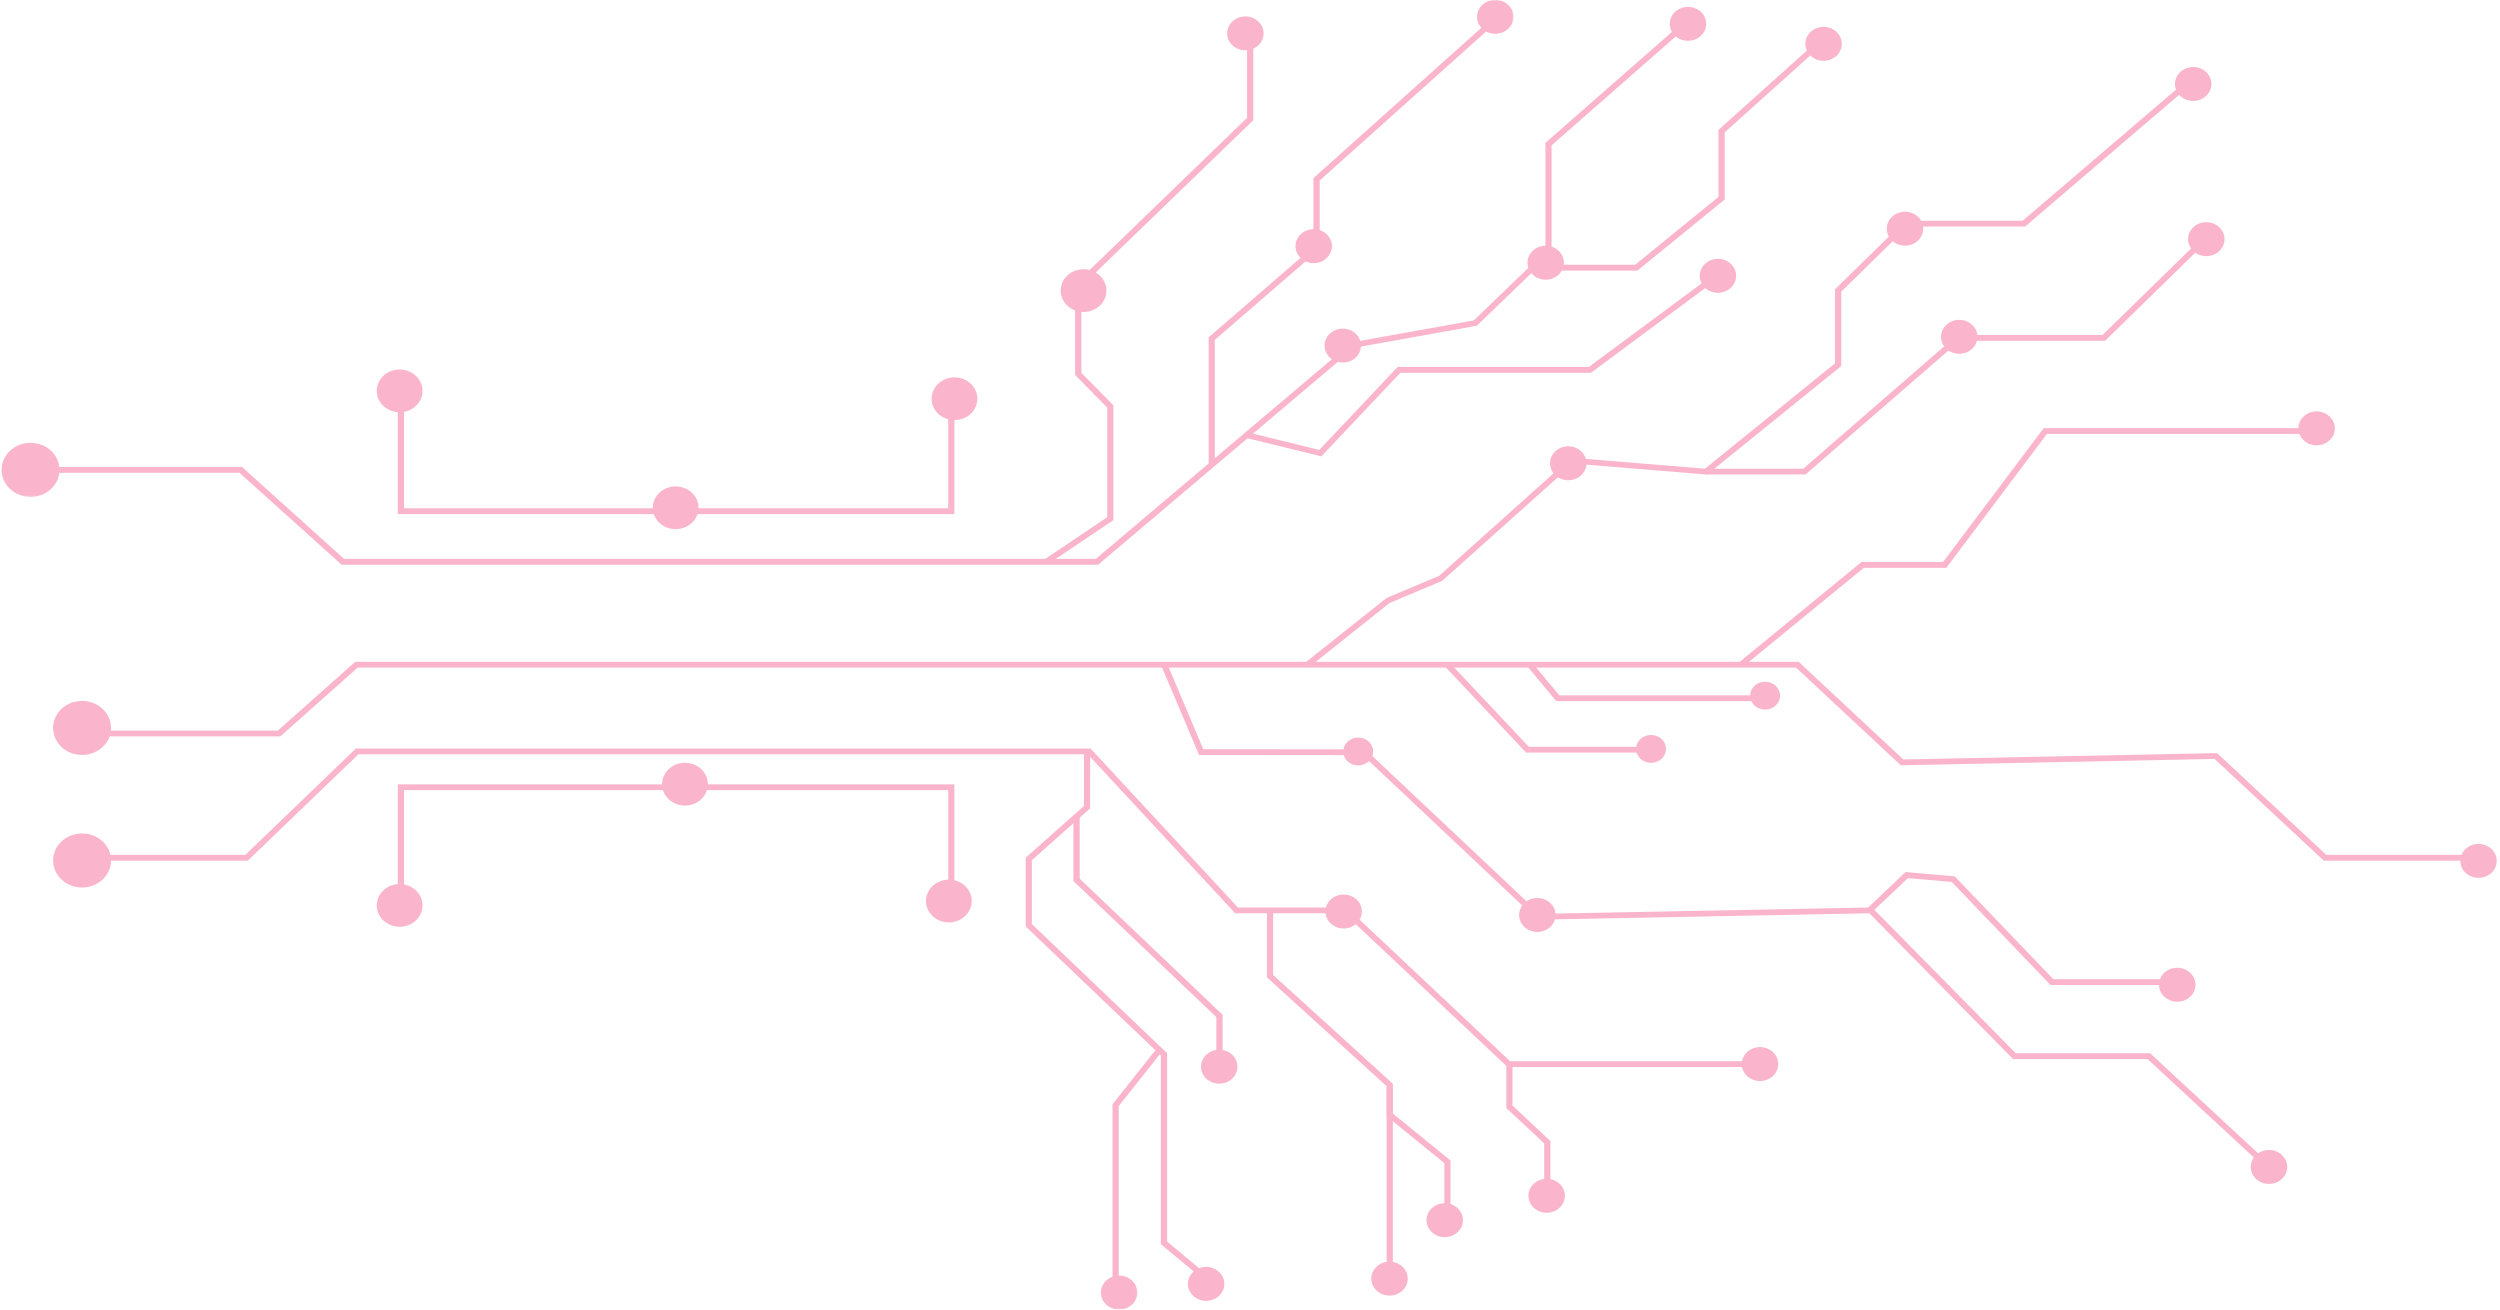<svg width="1008" height="528" viewBox="0 0 1008 528" fill="none" xmlns="http://www.w3.org/2000/svg">
<g opacity="0.3">
<path d="M29.463 296.909V294.591H112L143.237 266.831H725.215L767.426 306.208L893.944 303.652L937.964 344.694H1001.4V347.012H936.933L892.914 306.002L766.396 308.558L724.151 269.181H144.233L113.03 296.909H29.463Z" fill="#EF0753"/>
<path d="M29.463 347.012V344.694H98.902L143.451 301.815H439.728L499.154 365.917H542.999L608.885 427.906H713.147V430.224H607.82L541.968 368.23H498.022L438.595 304.128H144.515L99.932 347.012H29.463Z" fill="#EF0753"/>
<path d="M12.457 190.637V188.286H97.584L138.731 225.346H441.822L545.02 138.048L594.226 129.193L623.12 101.362V57.597L681.02 6.813L682.721 8.515L625.604 58.585V102.285L595.465 131.338L546.158 140.193L442.785 227.696H137.735L96.559 190.637H12.457Z" fill="#EF0753"/>
<path d="M413.565 373.546V345.818L437.069 324.94V302.971H439.553V325.961L416.054 346.807V372.59L470.581 424.637V500.594L489.147 516.057L487.475 517.792L468.058 501.647V425.589L413.565 373.546Z" fill="#EF0753"/>
<path d="M448.569 521.131V445.245L465.823 423.476L467.811 424.875L451.052 445.991V521.131H448.569Z" fill="#EF0753"/>
<path d="M510.833 394.083V367.311H513.322V393.095L561.599 436.967V515.614H559.081V437.956L510.833 394.083Z" fill="#EF0753"/>
<path d="M432.807 355.257V328.825H435.33V354.301L492.943 409.137V430.327H490.426V410.093L432.807 355.257Z" fill="#EF0753"/>
<path d="M559.081 450.048V438.637H561.599V448.989L584.85 467.927V491.84H582.367V468.985L559.081 450.048Z" fill="#EF0753"/>
<path d="M607.358 446.742V429.063H609.842V445.753L625.108 460.06V484.552H622.624V461.011L607.358 446.742Z" fill="#EF0753"/>
<path d="M468.272 268.537L470.614 267.684L485.171 302.085L550.488 302.155L620.884 368.468L754.823 365.88L755.212 366.29L812.758 424.67H866.93L916.699 470.79L914.925 472.422L865.9 427.02H811.659L811.304 426.647L753.72 368.23L619.854 370.818L549.457 304.468L483.465 304.403L468.272 268.537Z" fill="#EF0753"/>
<path d="M582.649 268.775L584.535 267.241L616.414 301.097H667.636V303.447H615.31L582.649 268.775Z" fill="#EF0753"/>
<path d="M615.878 268.705L617.832 267.311L628.729 280.354H715.134V282.704H627.484L615.878 268.705Z" fill="#EF0753"/>
<path d="M752.763 366.36L768.311 351.61L788.155 353.349L827.878 394.801H877.934V397.147H826.746L786.95 355.597L769.273 354.063L754.537 367.992L752.763 366.36Z" fill="#EF0753"/>
<path d="M526.031 267.344L559.081 241.084L580.272 232.159L633.414 184.542L687.445 188.967L739.878 146.494V116.658L768.102 88.999H815.528L883.577 30.825L885.283 32.527L816.52 91.35H769.2L742.396 117.576V147.585L688.296 191.355L634.337 186.925L581.477 234.201L560.286 243.127L527.659 269.116L526.031 267.344Z" fill="#EF0753"/>
<path d="M701.079 267.138L750.527 226.605H783.436L824.009 172.618H937.54V174.968H825.326L784.748 228.955H751.484L702.712 268.878L701.079 267.138Z" fill="#EF0753"/>
<path d="M687.869 191.317V189.004H727.028L789.152 135.082H847.723L889.9 93.873L891.708 95.472L848.792 137.4H790.143L727.985 191.317H687.869Z" fill="#EF0753"/>
<path d="M502.245 176.535L502.882 174.287L531.922 181.408L563.518 147.958H640.588L694.367 108.142L695.893 109.947L641.472 150.308H564.651L532.772 183.996L502.245 176.535Z" fill="#EF0753"/>
<path d="M618.221 109.098V106.748H659.295L692.875 79.393V52.383L735.509 14.102L737.249 15.771L695.397 53.372V80.452L660.218 109.098H618.221Z" fill="#EF0753"/>
<path d="M421.094 225.584L446.44 208.52V164.345L433.482 151.194V114.513L502.814 47.515V8.478H505.332V48.466L436.005 115.464V150.308L448.923 163.421V209.714L422.547 227.458L421.094 225.584Z" fill="#EF0753"/>
<path d="M487.334 186.892V136.006L529.58 99.455V71.801L604.234 4.971L605.974 6.641L532.097 72.785V100.481L489.818 137.027V186.892H487.334Z" fill="#EF0753"/>
<path d="M160.384 366.02V316.253H384.812V366.02H382.328V318.57H162.906V366.02H160.384Z" fill="#EF0753"/>
<path d="M160.384 207.294V157.532H162.906V204.944H382.328V157.532H384.812V207.294H160.384Z" fill="#EF0753"/>
<path d="M44.763 346.942C44.763 347.66 44.69 348.369 44.539 349.068C44.389 349.772 44.17 350.453 43.873 351.115C43.582 351.778 43.222 352.403 42.794 352.999C42.367 353.592 41.886 354.147 41.341 354.65C40.802 355.159 40.209 355.606 39.572 356.007C38.935 356.404 38.26 356.739 37.555 357.015C36.846 357.285 36.116 357.495 35.363 357.635C34.61 357.775 33.852 357.845 33.084 357.845C32.316 357.845 31.558 357.775 30.804 357.635C30.056 357.495 29.322 357.285 28.617 357.015C27.907 356.739 27.232 356.404 26.595 356.007C25.959 355.606 25.366 355.159 24.826 354.65C24.282 354.147 23.8 353.592 23.373 352.999C22.945 352.403 22.585 351.778 22.294 351.115C22.002 350.453 21.779 349.772 21.628 349.068C21.477 348.369 21.404 347.66 21.404 346.942C21.404 346.228 21.477 345.519 21.628 344.815C21.779 344.116 22.002 343.435 22.294 342.773C22.585 342.111 22.945 341.481 23.373 340.889C23.8 340.292 24.282 339.742 24.826 339.238C25.366 338.73 25.959 338.277 26.595 337.881C27.232 337.485 27.907 337.149 28.617 336.874C29.322 336.599 30.056 336.393 30.804 336.253C31.558 336.114 32.316 336.044 33.084 336.044C33.852 336.044 34.61 336.114 35.363 336.253C36.116 336.393 36.846 336.599 37.555 336.874C38.26 337.149 38.935 337.485 39.572 337.881C40.209 338.277 40.802 338.73 41.341 339.238C41.886 339.742 42.367 340.292 42.794 340.889C43.222 341.481 43.582 342.111 43.873 342.773C44.17 343.435 44.389 344.116 44.539 344.815C44.69 345.519 44.763 346.228 44.763 346.942Z" fill="#EF0753"/>
<path d="M170.362 365.063C170.362 365.628 170.304 366.192 170.182 366.747C170.066 367.302 169.891 367.838 169.658 368.36C169.424 368.883 169.142 369.382 168.807 369.853C168.467 370.324 168.088 370.757 167.655 371.158C167.227 371.56 166.761 371.914 166.26 372.231C165.755 372.543 165.225 372.809 164.661 373.024C164.102 373.243 163.524 373.406 162.931 373.513C162.338 373.625 161.735 373.681 161.133 373.681C160.525 373.681 159.922 373.625 159.329 373.513C158.736 373.406 158.158 373.243 157.599 373.024C157.04 372.809 156.506 372.543 156.005 372.231C155.5 371.914 155.033 371.56 154.605 371.158C154.178 370.757 153.794 370.324 153.458 369.853C153.118 369.382 152.836 368.883 152.603 368.36C152.37 367.838 152.195 367.302 152.078 366.747C151.961 366.192 151.903 365.628 151.903 365.063C151.903 364.499 151.961 363.94 152.078 363.385C152.195 362.83 152.37 362.289 152.603 361.767C152.836 361.244 153.118 360.745 153.458 360.274C153.794 359.808 154.178 359.37 154.605 358.969C155.033 358.572 155.5 358.213 156.005 357.901C156.506 357.584 157.04 357.318 157.599 357.103C158.158 356.884 158.736 356.721 159.329 356.614C159.922 356.502 160.525 356.446 161.133 356.446C161.735 356.446 162.338 356.502 162.931 356.614C163.524 356.721 164.102 356.884 164.661 357.103C165.225 357.318 165.755 357.584 166.26 357.901C166.761 358.213 167.227 358.572 167.655 358.969C168.088 359.37 168.467 359.808 168.807 360.274C169.142 360.745 169.424 361.244 169.658 361.767C169.891 362.289 170.066 362.83 170.182 363.385C170.304 363.94 170.362 364.499 170.362 365.063Z" fill="#EF0753"/>
<path d="M391.806 363.291C391.806 363.86 391.747 364.42 391.631 364.975C391.509 365.53 391.334 366.066 391.106 366.588C390.872 367.115 390.586 367.61 390.25 368.081C389.915 368.552 389.531 368.985 389.103 369.386C388.676 369.787 388.209 370.142 387.704 370.459C387.198 370.771 386.668 371.037 386.109 371.256C385.55 371.471 384.972 371.634 384.379 371.746C383.781 371.853 383.183 371.909 382.576 371.909C381.968 371.909 381.371 371.853 380.778 371.746C380.18 371.634 379.601 371.471 379.043 371.256C378.484 371.037 377.954 370.771 377.448 370.459C376.943 370.142 376.476 369.787 376.049 369.386C375.621 368.985 375.237 368.552 374.902 368.081C374.566 367.61 374.279 367.115 374.051 366.588C373.818 366.066 373.643 365.53 373.521 364.975C373.405 364.42 373.346 363.86 373.346 363.291C373.346 362.727 373.405 362.168 373.521 361.613C373.643 361.058 373.818 360.517 374.051 359.994C374.279 359.472 374.566 358.978 374.902 358.507C375.237 358.036 375.621 357.597 376.049 357.201C376.476 356.8 376.943 356.441 377.448 356.129C377.954 355.811 378.484 355.546 379.043 355.331C379.601 355.117 380.18 354.953 380.778 354.841C381.371 354.73 381.968 354.674 382.576 354.674C383.183 354.674 383.781 354.73 384.379 354.841C384.972 354.953 385.55 355.117 386.109 355.331C386.668 355.546 387.198 355.811 387.704 356.129C388.209 356.441 388.676 356.8 389.103 357.201C389.531 357.597 389.915 358.036 390.25 358.507C390.586 358.978 390.872 359.472 391.106 359.994C391.334 360.517 391.509 361.058 391.631 361.613C391.747 362.168 391.806 362.727 391.806 363.291Z" fill="#EF0753"/>
<path d="M285.414 316.187C285.414 316.751 285.355 317.311 285.234 317.866C285.117 318.421 284.942 318.962 284.709 319.484C284.481 320.006 284.194 320.505 283.858 320.972C283.523 321.443 283.139 321.881 282.711 322.282C282.284 322.678 281.817 323.038 281.312 323.35C280.806 323.667 280.276 323.933 279.718 324.147C279.154 324.367 278.58 324.53 277.982 324.637C277.389 324.749 276.792 324.805 276.184 324.805C275.577 324.805 274.979 324.749 274.381 324.637C273.788 324.53 273.21 324.367 272.651 324.147C272.092 323.933 271.562 323.667 271.057 323.35C270.551 323.038 270.084 322.678 269.657 322.282C269.229 321.881 268.845 321.443 268.51 320.972C268.174 320.505 267.888 320.006 267.654 319.484C267.426 318.962 267.251 318.421 267.129 317.866C267.013 317.311 266.954 316.751 266.954 316.187C266.954 315.623 267.013 315.059 267.129 314.504C267.251 313.949 267.426 313.412 267.654 312.89C267.888 312.368 268.174 311.869 268.51 311.398C268.845 310.927 269.229 310.493 269.657 310.092C270.084 309.691 270.551 309.337 271.057 309.02C271.562 308.707 272.092 308.441 272.651 308.227C273.21 308.008 273.788 307.844 274.381 307.733C274.979 307.625 275.577 307.569 276.184 307.569C276.792 307.569 277.389 307.625 277.982 307.733C278.58 307.844 279.154 308.008 279.718 308.227C280.276 308.441 280.806 308.707 281.312 309.02C281.817 309.337 282.284 309.691 282.711 310.092C283.139 310.493 283.523 310.927 283.858 311.398C284.194 311.869 284.481 312.368 284.709 312.89C284.942 313.412 285.117 313.949 285.234 314.504C285.355 315.059 285.414 315.623 285.414 316.187Z" fill="#EF0753"/>
<path d="M281.652 204.738C281.652 205.303 281.594 205.867 281.473 206.422C281.356 206.977 281.181 207.513 280.948 208.035C280.714 208.558 280.432 209.057 280.097 209.528C279.757 209.999 279.378 210.432 278.95 210.833C278.518 211.234 278.051 211.589 277.55 211.906C277.045 212.218 276.515 212.484 275.951 212.699C275.392 212.918 274.814 213.081 274.221 213.193C273.628 213.3 273.025 213.356 272.423 213.356C271.815 213.356 271.217 213.3 270.62 213.193C270.027 213.081 269.448 212.918 268.889 212.699C268.33 212.484 267.796 212.218 267.295 211.906C266.79 211.589 266.323 211.234 265.895 210.833C265.468 210.432 265.084 209.999 264.748 209.528C264.408 209.057 264.126 208.558 263.893 208.035C263.66 207.513 263.485 206.977 263.368 206.422C263.251 205.867 263.193 205.303 263.193 204.738C263.193 204.174 263.251 203.615 263.368 203.06C263.485 202.505 263.66 201.964 263.893 201.441C264.126 200.919 264.408 200.42 264.748 199.954C265.084 199.483 265.468 199.045 265.895 198.643C266.323 198.247 266.79 197.888 267.295 197.576C267.796 197.258 268.33 196.993 268.889 196.778C269.448 196.559 270.027 196.396 270.62 196.288C271.217 196.177 271.815 196.121 272.423 196.121C273.025 196.121 273.628 196.177 274.221 196.288C274.814 196.396 275.392 196.559 275.951 196.778C276.515 196.993 277.045 197.258 277.55 197.576C278.051 197.888 278.518 198.247 278.95 198.643C279.378 199.045 279.757 199.483 280.097 199.949C280.432 200.42 280.714 200.919 280.948 201.441C281.181 201.964 281.356 202.505 281.473 203.06C281.594 203.615 281.652 204.174 281.652 204.738Z" fill="#EF0753"/>
<path d="M498.945 430.084C498.945 430.537 498.897 430.98 498.804 431.423C498.707 431.861 498.566 432.29 498.381 432.705C498.197 433.12 497.973 433.516 497.706 433.89C497.439 434.263 497.132 434.608 496.792 434.929C496.452 435.247 496.078 435.531 495.679 435.778C495.276 436.03 494.853 436.24 494.406 436.412C493.959 436.585 493.502 436.716 493.03 436.799C492.554 436.888 492.078 436.935 491.596 436.935C491.11 436.935 490.634 436.888 490.163 436.799C489.686 436.716 489.23 436.585 488.782 436.412C488.335 436.24 487.912 436.03 487.514 435.778C487.11 435.531 486.741 435.247 486.401 434.929C486.056 434.608 485.754 434.263 485.487 433.89C485.215 433.516 484.991 433.12 484.807 432.705C484.622 432.29 484.481 431.861 484.389 431.423C484.291 430.98 484.248 430.537 484.248 430.084C484.248 429.637 484.291 429.194 484.389 428.751C484.481 428.312 484.622 427.883 484.807 427.468C484.991 427.053 485.215 426.657 485.487 426.284C485.754 425.911 486.056 425.566 486.401 425.244C486.741 424.927 487.11 424.642 487.514 424.395C487.912 424.143 488.335 423.933 488.782 423.761C489.23 423.588 489.686 423.458 490.163 423.374C490.634 423.285 491.11 423.239 491.596 423.239C492.078 423.239 492.554 423.285 493.03 423.374C493.502 423.458 493.959 423.588 494.406 423.761C494.853 423.933 495.276 424.143 495.679 424.395C496.078 424.642 496.452 424.927 496.792 425.244C497.132 425.566 497.439 425.911 497.706 426.284C497.973 426.657 498.197 427.053 498.381 427.468C498.566 427.883 498.707 428.312 498.804 428.751C498.897 429.194 498.945 429.637 498.945 430.084Z" fill="#EF0753"/>
<path d="M549.103 367.516C549.103 367.964 549.055 368.412 548.962 368.85C548.87 369.293 548.729 369.722 548.544 370.137C548.36 370.552 548.131 370.944 547.864 371.322C547.596 371.695 547.29 372.04 546.95 372.357C546.61 372.674 546.24 372.958 545.837 373.21C545.439 373.457 545.011 373.667 544.569 373.84C544.121 374.012 543.66 374.143 543.188 374.232C542.717 374.32 542.236 374.362 541.754 374.362C541.273 374.362 540.797 374.32 540.321 374.232C539.849 374.143 539.387 374.012 538.945 373.84C538.498 373.667 538.075 373.457 537.672 373.21C537.273 372.958 536.899 372.674 536.559 372.357C536.219 372.04 535.912 371.695 535.645 371.322C535.378 370.944 535.149 370.552 534.965 370.137C534.78 369.722 534.644 369.293 534.547 368.85C534.454 368.412 534.406 367.964 534.406 367.516C534.406 367.069 534.454 366.621 534.547 366.183C534.644 365.74 534.78 365.311 534.965 364.896C535.149 364.481 535.378 364.084 535.645 363.711C535.912 363.338 536.219 362.993 536.559 362.676C536.899 362.359 537.273 362.074 537.672 361.822C538.075 361.575 538.498 361.365 538.945 361.193C539.387 361.02 539.849 360.89 540.321 360.801C540.797 360.713 541.273 360.671 541.754 360.671C542.236 360.671 542.717 360.713 543.188 360.801C543.66 360.89 544.121 361.02 544.569 361.193C545.011 361.365 545.439 361.575 545.837 361.822C546.24 362.074 546.61 362.359 546.95 362.676C547.29 362.993 547.596 363.338 547.864 363.711C548.131 364.084 548.36 364.481 548.544 364.896C548.729 365.311 548.87 365.74 548.962 366.183C549.055 366.621 549.103 367.069 549.103 367.516Z" fill="#EF0753"/>
<path d="M567.602 515.544C567.602 515.996 567.553 516.439 567.456 516.882C567.364 517.321 567.223 517.75 567.038 518.165C566.853 518.58 566.63 518.976 566.362 519.349C566.095 519.722 565.789 520.068 565.449 520.385C565.104 520.702 564.734 520.986 564.336 521.238C563.932 521.485 563.509 521.7 563.062 521.872C562.615 522.04 562.158 522.171 561.687 522.259C561.21 522.348 560.734 522.39 560.253 522.39C559.767 522.39 559.291 522.348 558.819 522.259C558.343 522.171 557.886 522.04 557.439 521.872C556.992 521.7 556.569 521.485 556.17 521.238C555.767 520.986 555.398 520.702 555.052 520.385C554.712 520.068 554.411 519.722 554.139 519.349C553.871 518.976 553.648 518.58 553.463 518.165C553.278 517.75 553.138 517.321 553.045 516.882C552.948 516.439 552.904 515.996 552.904 515.544C552.904 515.096 552.948 514.649 553.045 514.21C553.138 513.767 553.278 513.338 553.463 512.923C553.648 512.508 553.871 512.117 554.139 511.744C554.411 511.366 554.712 511.021 555.052 510.704C555.398 510.386 555.767 510.102 556.17 509.85C556.569 509.603 556.992 509.393 557.439 509.221C557.886 509.048 558.343 508.918 558.819 508.829C559.291 508.745 559.767 508.698 560.253 508.698C560.734 508.698 561.21 508.745 561.687 508.829C562.158 508.918 562.615 509.048 563.062 509.221C563.509 509.393 563.932 509.603 564.336 509.85C564.734 510.102 565.104 510.386 565.449 510.704C565.789 511.021 566.095 511.366 566.362 511.744C566.63 512.117 566.853 512.508 567.038 512.923C567.223 513.338 567.364 513.767 567.456 514.21C567.553 514.649 567.602 515.096 567.602 515.544Z" fill="#EF0753"/>
<path d="M589.856 491.976C589.856 492.423 589.808 492.871 589.715 493.309C589.623 493.752 589.482 494.181 589.297 494.596C589.113 495.011 588.884 495.403 588.617 495.776C588.35 496.154 588.043 496.499 587.703 496.816C587.363 497.133 586.994 497.418 586.59 497.665C586.192 497.917 585.764 498.127 585.322 498.299C584.875 498.472 584.413 498.602 583.941 498.691C583.47 498.779 582.989 498.821 582.508 498.821C582.026 498.821 581.55 498.779 581.074 498.691C580.602 498.602 580.141 498.472 579.698 498.299C579.251 498.127 578.828 497.917 578.425 497.67C578.026 497.418 577.652 497.133 577.312 496.816C576.972 496.499 576.666 496.154 576.398 495.776C576.131 495.403 575.902 495.011 575.718 494.596C575.533 494.181 575.397 493.752 575.3 493.309C575.207 492.871 575.159 492.423 575.159 491.976C575.159 491.523 575.207 491.08 575.3 490.637C575.397 490.199 575.533 489.77 575.718 489.355C575.902 488.94 576.131 488.543 576.398 488.17C576.666 487.797 576.972 487.452 577.312 487.135C577.652 486.818 578.026 486.534 578.425 486.282C578.828 486.035 579.251 485.82 579.698 485.648C580.141 485.48 580.602 485.349 581.074 485.26C581.55 485.172 582.026 485.13 582.508 485.13C582.989 485.13 583.47 485.172 583.941 485.26C584.413 485.349 584.875 485.48 585.322 485.648C585.764 485.82 586.192 486.035 586.59 486.282C586.994 486.534 587.363 486.818 587.703 487.135C588.043 487.452 588.35 487.797 588.617 488.17C588.884 488.543 589.113 488.94 589.297 489.355C589.482 489.77 589.623 490.199 589.715 490.637C589.808 491.08 589.856 491.523 589.856 491.976Z" fill="#EF0753"/>
<path d="M630.965 482.132C630.965 482.579 630.916 483.027 630.824 483.465C630.731 483.908 630.59 484.337 630.406 484.752C630.221 485.167 629.993 485.559 629.725 485.937C629.458 486.31 629.152 486.655 628.812 486.972C628.471 487.289 628.102 487.574 627.699 487.826C627.3 488.073 626.872 488.283 626.43 488.455C625.983 488.628 625.526 488.758 625.05 488.847C624.578 488.935 624.097 488.977 623.616 488.977C623.135 488.977 622.658 488.935 622.182 488.847C621.711 488.758 621.249 488.628 620.807 488.455C620.36 488.283 619.937 488.073 619.533 487.826C619.135 487.574 618.761 487.289 618.42 486.972C618.08 486.655 617.774 486.31 617.507 485.937C617.239 485.559 617.011 485.167 616.826 484.752C616.641 484.337 616.505 483.908 616.408 483.465C616.316 483.027 616.267 482.579 616.267 482.132C616.267 481.684 616.316 481.236 616.408 480.798C616.505 480.355 616.641 479.926 616.826 479.511C617.011 479.096 617.239 478.699 617.507 478.326C617.774 477.953 618.08 477.608 618.42 477.291C618.761 476.974 619.135 476.69 619.533 476.438C619.937 476.191 620.36 475.976 620.807 475.808C621.249 475.636 621.711 475.505 622.182 475.416C622.658 475.328 623.135 475.286 623.616 475.286C624.097 475.286 624.578 475.328 625.05 475.416C625.526 475.505 625.983 475.636 626.43 475.808C626.872 475.976 627.3 476.191 627.699 476.438C628.102 476.69 628.471 476.974 628.812 477.291C629.152 477.608 629.458 477.953 629.725 478.326C629.993 478.699 630.221 479.096 630.406 479.511C630.59 479.926 630.731 480.355 630.824 480.798C630.916 481.236 630.965 481.684 630.965 482.132Z" fill="#EF0753"/>
<path d="M716.981 429.03C716.981 429.478 716.933 429.926 716.84 430.364C716.743 430.807 716.607 431.236 716.423 431.651C716.238 432.066 716.009 432.462 715.742 432.835C715.475 433.209 715.169 433.554 714.828 433.871C714.488 434.188 714.114 434.472 713.715 434.724C713.312 434.971 712.889 435.181 712.442 435.354C712 435.526 711.538 435.657 711.066 435.745C710.59 435.834 710.114 435.876 709.633 435.876C709.152 435.876 708.67 435.834 708.199 435.745C707.723 435.657 707.266 435.526 706.819 435.354C706.376 435.181 705.949 434.971 705.55 434.724C705.147 434.472 704.777 434.188 704.437 433.871C704.097 433.554 703.791 433.209 703.523 432.835C703.256 432.462 703.028 432.066 702.843 431.651C702.658 431.236 702.517 430.807 702.425 430.364C702.333 429.926 702.284 429.478 702.284 429.03C702.284 428.583 702.333 428.135 702.425 427.696C702.517 427.253 702.658 426.824 702.843 426.409C703.028 425.994 703.256 425.603 703.523 425.225C703.791 424.852 704.097 424.507 704.437 424.19C704.777 423.873 705.147 423.588 705.55 423.336C705.949 423.089 706.376 422.879 706.819 422.707C707.266 422.534 707.723 422.404 708.199 422.315C708.67 422.226 709.152 422.184 709.633 422.184C710.114 422.184 710.59 422.226 711.066 422.315C711.538 422.404 712 422.534 712.442 422.707C712.889 422.879 713.312 423.089 713.715 423.336C714.114 423.588 714.488 423.873 714.828 424.19C715.169 424.507 715.475 424.852 715.742 425.225C716.009 425.603 716.238 425.994 716.423 426.409C716.607 426.824 716.743 427.253 716.84 427.696C716.933 428.135 716.981 428.583 716.981 429.03Z" fill="#EF0753"/>
<path d="M922.202 470.515C922.202 470.967 922.153 471.41 922.061 471.853C921.969 472.292 921.828 472.721 921.643 473.136C921.458 473.551 921.235 473.947 920.963 474.32C920.695 474.693 920.394 475.038 920.049 475.356C919.709 475.677 919.339 475.957 918.936 476.209C918.537 476.461 918.114 476.671 917.667 476.843C917.22 477.016 916.763 477.142 916.287 477.23C915.816 477.319 915.339 477.361 914.853 477.361C914.372 477.361 913.896 477.319 913.419 477.23C912.948 477.142 912.486 477.016 912.044 476.843C911.597 476.671 911.174 476.461 910.771 476.209C910.372 475.957 909.998 475.677 909.658 475.356C909.317 475.038 909.011 474.693 908.744 474.32C908.477 473.947 908.248 473.551 908.063 473.136C907.879 472.721 907.743 472.292 907.645 471.853C907.553 471.41 907.504 470.967 907.504 470.515C907.504 470.067 907.553 469.62 907.645 469.181C907.743 468.738 907.879 468.314 908.063 467.894C908.248 467.479 908.477 467.088 908.744 466.714C909.011 466.337 909.317 465.992 909.658 465.675C909.998 465.357 910.372 465.073 910.771 464.826C911.174 464.574 911.597 464.364 912.044 464.192C912.486 464.019 912.948 463.888 913.419 463.8C913.896 463.716 914.372 463.669 914.853 463.669C915.339 463.669 915.816 463.716 916.287 463.8C916.763 463.888 917.22 464.019 917.667 464.192C918.114 464.364 918.537 464.574 918.936 464.826C919.339 465.073 919.709 465.357 920.049 465.675C920.394 465.992 920.695 466.337 920.963 466.714C921.235 467.088 921.458 467.479 921.643 467.894C921.828 468.314 921.969 468.738 922.061 469.181C922.158 469.62 922.202 470.067 922.202 470.515Z" fill="#EF0753"/>
<path d="M627.203 368.911C627.203 369.363 627.154 369.806 627.062 370.249C626.965 370.687 626.829 371.116 626.644 371.531C626.459 371.946 626.231 372.343 625.964 372.716C625.696 373.089 625.39 373.434 625.05 373.756C624.71 374.073 624.335 374.357 623.937 374.604C623.533 374.856 623.111 375.066 622.668 375.239C622.221 375.411 621.759 375.542 621.288 375.626C620.816 375.714 620.335 375.761 619.854 375.761C619.373 375.761 618.892 375.714 618.42 375.626C617.949 375.542 617.487 375.411 617.04 375.239C616.598 375.066 616.175 374.856 615.772 374.604C615.368 374.357 614.999 374.073 614.659 373.756C614.318 373.434 614.012 373.089 613.745 372.716C613.477 372.343 613.249 371.946 613.064 371.531C612.88 371.116 612.739 370.687 612.646 370.249C612.554 369.806 612.505 369.363 612.505 368.911C612.505 368.463 612.554 368.02 612.646 367.577C612.739 367.134 612.88 366.709 613.064 366.294C613.249 365.879 613.477 365.483 613.745 365.11C614.012 364.737 614.318 364.387 614.659 364.07C614.999 363.753 615.368 363.468 615.772 363.221C616.175 362.97 616.598 362.76 617.04 362.587C617.487 362.415 617.949 362.284 618.42 362.2C618.892 362.111 619.373 362.065 619.854 362.065C620.335 362.065 620.816 362.111 621.288 362.2C621.759 362.284 622.221 362.415 622.668 362.587C623.111 362.76 623.533 362.97 623.937 363.221C624.335 363.468 624.71 363.753 625.05 364.07C625.39 364.387 625.696 364.737 625.964 365.11C626.231 365.483 626.459 365.879 626.644 366.294C626.829 366.709 626.965 367.134 627.062 367.577C627.154 368.02 627.203 368.463 627.203 368.911Z" fill="#EF0753"/>
<path d="M885.21 397.049C885.21 397.497 885.166 397.94 885.069 398.383C884.976 398.826 884.835 399.25 884.651 399.665C884.466 400.08 884.242 400.477 883.975 400.85C883.703 401.223 883.402 401.568 883.061 401.89C882.716 402.207 882.347 402.491 881.944 402.738C881.545 402.99 881.122 403.2 880.675 403.373C880.228 403.545 879.771 403.676 879.295 403.76C878.823 403.848 878.347 403.895 877.866 403.895C877.38 403.895 876.903 403.848 876.432 403.76C875.956 403.676 875.499 403.545 875.052 403.373C874.605 403.2 874.182 402.99 873.783 402.738C873.38 402.491 873.01 402.207 872.665 401.89C872.325 401.568 872.024 401.223 871.752 400.85C871.484 400.477 871.261 400.08 871.076 399.665C870.891 399.25 870.75 398.826 870.658 398.383C870.561 397.94 870.517 397.497 870.517 397.049C870.517 396.597 870.561 396.154 870.658 395.711C870.75 395.272 870.891 394.843 871.076 394.428C871.261 394.013 871.484 393.617 871.752 393.244C872.024 392.871 872.325 392.526 872.665 392.204C873.01 391.887 873.38 391.602 873.783 391.355C874.182 391.103 874.605 390.894 875.052 390.721C875.499 390.548 875.956 390.418 876.432 390.334C876.903 390.245 877.38 390.199 877.866 390.199C878.347 390.199 878.823 390.245 879.295 390.334C879.771 390.418 880.228 390.548 880.675 390.721C881.122 390.894 881.545 391.103 881.944 391.355C882.347 391.602 882.716 391.887 883.061 392.204C883.402 392.526 883.703 392.871 883.975 393.244C884.242 393.617 884.466 394.013 884.651 394.428C884.835 394.843 884.976 395.272 885.069 395.711C885.166 396.154 885.21 396.597 885.21 397.049Z" fill="#EF0753"/>
<path d="M717.726 280.489C717.726 280.858 717.687 281.226 717.609 281.585C717.531 281.949 717.419 282.299 717.269 282.639C717.113 282.984 716.928 283.306 716.71 283.614C716.491 283.922 716.238 284.201 715.956 284.463C715.679 284.724 715.373 284.957 715.043 285.162C714.712 285.367 714.367 285.54 714.003 285.684C713.633 285.824 713.259 285.932 712.87 286.001C712.481 286.076 712.088 286.109 711.689 286.109C711.295 286.109 710.902 286.076 710.513 286.001C710.124 285.932 709.75 285.824 709.38 285.684C709.016 285.54 708.666 285.367 708.34 285.162C708.01 284.957 707.704 284.724 707.422 284.463C707.145 284.201 706.892 283.922 706.673 283.614C706.455 283.306 706.265 282.984 706.114 282.639C705.964 282.299 705.852 281.949 705.774 281.585C705.696 281.226 705.657 280.858 705.657 280.489C705.657 280.121 705.696 279.757 705.774 279.394C705.852 279.034 705.964 278.68 706.114 278.34C706.265 277.999 706.455 277.673 706.673 277.37C706.892 277.062 707.145 276.777 707.422 276.516C707.704 276.255 708.01 276.022 708.34 275.817C708.666 275.612 709.016 275.439 709.38 275.299C709.75 275.159 710.124 275.052 710.513 274.977C710.902 274.907 711.295 274.87 711.689 274.87C712.088 274.87 712.481 274.907 712.87 274.977C713.259 275.052 713.633 275.159 714.003 275.299C714.367 275.439 714.712 275.612 715.043 275.817C715.373 276.022 715.679 276.255 715.956 276.516C716.238 276.777 716.491 277.062 716.71 277.37C716.928 277.673 717.113 277.999 717.269 278.34C717.419 278.68 717.531 279.034 717.609 279.394C717.687 279.757 717.726 280.121 717.726 280.489Z" fill="#EF0753"/>
<path d="M671.718 301.95C671.718 302.319 671.679 302.682 671.601 303.046C671.524 303.405 671.412 303.759 671.261 304.1C671.106 304.44 670.921 304.767 670.702 305.07C670.483 305.378 670.231 305.662 669.949 305.923C669.672 306.184 669.366 306.418 669.035 306.623C668.71 306.828 668.36 307 667.995 307.14C667.626 307.28 667.251 307.388 666.863 307.462C666.474 307.532 666.08 307.569 665.682 307.569C665.288 307.569 664.894 307.532 664.505 307.462C664.117 307.388 663.742 307.28 663.373 307.14C663.008 307 662.658 306.828 662.333 306.623C662.002 306.418 661.696 306.184 661.414 305.923C661.137 305.662 660.884 305.378 660.666 305.07C660.447 304.767 660.257 304.44 660.107 304.1C659.956 303.759 659.844 303.405 659.767 303.046C659.689 302.682 659.65 302.319 659.65 301.95C659.65 301.582 659.689 301.213 659.767 300.854C659.844 300.49 659.956 300.141 660.107 299.8C660.257 299.455 660.447 299.133 660.666 298.826C660.884 298.518 661.137 298.238 661.414 297.977C661.696 297.716 662.002 297.483 662.333 297.277C662.658 297.072 663.008 296.9 663.373 296.755C663.742 296.615 664.117 296.508 664.505 296.438C664.894 296.363 665.288 296.331 665.682 296.331C666.08 296.331 666.474 296.363 666.863 296.438C667.251 296.508 667.626 296.615 667.995 296.755C668.36 296.9 668.71 297.072 669.035 297.277C669.366 297.483 669.672 297.716 669.949 297.977C670.231 298.238 670.483 298.518 670.702 298.826C670.921 299.133 671.106 299.455 671.261 299.8C671.412 300.141 671.524 300.49 671.601 300.854C671.679 301.213 671.718 301.582 671.718 301.95Z" fill="#EF0753"/>
<path d="M553.647 303.004C553.647 303.372 553.609 303.741 553.531 304.1C553.453 304.464 553.341 304.813 553.191 305.154C553.035 305.499 552.85 305.821 552.632 306.128C552.408 306.436 552.16 306.716 551.878 306.977C551.601 307.238 551.295 307.471 550.965 307.677C550.634 307.882 550.289 308.054 549.924 308.199C549.555 308.339 549.181 308.446 548.792 308.516C548.403 308.591 548.009 308.623 547.611 308.623C547.217 308.623 546.824 308.591 546.435 308.516C546.046 308.446 545.667 308.339 545.302 308.199C544.938 308.054 544.588 307.882 544.257 307.677C543.932 307.471 543.626 307.238 543.344 306.977C543.067 306.716 542.814 306.436 542.595 306.128C542.376 305.821 542.187 305.499 542.036 305.154C541.886 304.813 541.769 304.464 541.696 304.1C541.618 303.741 541.579 303.372 541.579 303.004C541.579 302.636 541.618 302.272 541.696 301.908C541.769 301.544 541.886 301.195 542.036 300.854C542.187 300.514 542.376 300.187 542.595 299.884C542.814 299.576 543.067 299.292 543.344 299.031C543.626 298.77 543.932 298.536 544.257 298.331C544.588 298.126 544.938 297.954 545.302 297.814C545.667 297.674 546.046 297.567 546.435 297.492C546.824 297.422 547.217 297.385 547.611 297.385C548.009 297.385 548.403 297.422 548.792 297.492C549.181 297.567 549.555 297.674 549.924 297.814C550.289 297.954 550.634 298.126 550.965 298.331C551.295 298.536 551.601 298.77 551.878 299.031C552.16 299.292 552.408 299.576 552.632 299.884C552.85 300.187 553.035 300.514 553.191 300.854C553.341 301.195 553.453 301.544 553.531 301.908C553.609 302.272 553.647 302.636 553.647 303.004Z" fill="#EF0753"/>
<mask id="mask0_114_365" style="mask-type:luminance" maskUnits="userSpaceOnUse" x="991" y="339" width="17" height="16">
<path d="M991.401 339.187H1007.33V354.706H991.401V339.187Z" fill="white"/>
</mask>
<g mask="url(#mask0_114_365)">
<path d="M1006.69 347.114C1006.69 347.562 1006.64 348.01 1006.55 348.448C1006.45 348.891 1006.32 349.32 1006.13 349.735C1005.95 350.15 1005.72 350.542 1005.45 350.92C1005.19 351.293 1004.88 351.638 1004.54 351.955C1004.2 352.272 1003.82 352.557 1003.43 352.808C1003.02 353.056 1002.6 353.265 1002.15 353.438C1001.71 353.61 1001.25 353.741 1000.78 353.83C1000.3 353.918 999.825 353.96 999.344 353.96C998.862 353.96 998.381 353.918 997.91 353.83C997.433 353.741 996.977 353.61 996.529 353.438C996.082 353.265 995.659 353.056 995.261 352.808C994.857 352.557 994.488 352.272 994.148 351.955C993.808 351.638 993.501 351.293 993.234 350.92C992.967 350.542 992.738 350.15 992.554 349.735C992.369 349.32 992.228 348.891 992.136 348.448C992.043 348.01 991.995 347.562 991.995 347.114C991.995 346.667 992.043 346.219 992.136 345.776C992.228 345.338 992.369 344.909 992.554 344.494C992.738 344.079 992.962 343.682 993.234 343.309C993.501 342.936 993.803 342.591 994.148 342.274C994.488 341.957 994.857 341.672 995.261 341.421C995.659 341.173 996.082 340.959 996.529 340.791C996.977 340.618 997.433 340.488 997.91 340.399C998.381 340.311 998.862 340.269 999.344 340.269C999.825 340.269 1000.3 340.311 1000.78 340.399C1001.25 340.488 1001.71 340.618 1002.15 340.791C1002.6 340.959 1003.02 341.173 1003.43 341.421C1003.82 341.672 1004.2 341.957 1004.54 342.274C1004.88 342.591 1005.19 342.936 1005.45 343.309C1005.72 343.682 1005.95 344.079 1006.13 344.494C1006.32 344.909 1006.45 345.338 1006.55 345.776C1006.64 346.219 1006.69 346.667 1006.69 347.114Z" fill="#EF0753"/>
</g>
<path d="M941.409 172.72C941.409 173.173 941.361 173.616 941.268 174.059C941.171 174.497 941.035 174.926 940.85 175.341C940.665 175.756 940.437 176.152 940.17 176.525C939.902 176.899 939.596 177.244 939.256 177.561C938.916 177.883 938.542 178.167 938.143 178.414C937.74 178.666 937.317 178.876 936.87 179.048C936.427 179.221 935.966 179.347 935.494 179.435C935.018 179.524 934.542 179.566 934.06 179.566C933.574 179.566 933.098 179.524 932.627 179.435C932.15 179.347 931.693 179.221 931.246 179.048C930.799 178.876 930.376 178.666 929.978 178.414C929.574 178.167 929.205 177.883 928.865 177.561C928.52 177.244 928.218 176.899 927.951 176.525C927.679 176.152 927.455 175.756 927.271 175.341C927.086 174.926 926.945 174.497 926.853 174.059C926.755 173.616 926.712 173.173 926.712 172.72C926.712 172.273 926.755 171.83 926.853 171.386C926.945 170.943 927.086 170.519 927.271 170.104C927.455 169.684 927.679 169.293 927.951 168.92C928.218 168.547 928.52 168.197 928.865 167.88C929.205 167.563 929.574 167.278 929.978 167.031C930.376 166.779 930.799 166.569 931.246 166.397C931.693 166.224 932.15 166.094 932.627 166.005C933.098 165.921 933.574 165.874 934.06 165.874C934.542 165.874 935.018 165.921 935.494 166.005C935.966 166.094 936.427 166.224 936.87 166.397C937.317 166.569 937.74 166.779 938.143 167.031C938.542 167.278 938.916 167.563 939.256 167.88C939.596 168.197 939.902 168.547 940.17 168.92C940.437 169.293 940.665 169.684 940.85 170.104C941.035 170.519 941.171 170.943 941.268 171.386C941.361 171.83 941.409 172.273 941.409 172.72Z" fill="#EF0753"/>
<path d="M896.928 96.424C896.928 96.876 896.88 97.319 896.787 97.762C896.69 98.2 896.554 98.629 896.369 99.044C896.185 99.459 895.956 99.856 895.689 100.229C895.421 100.602 895.115 100.947 894.775 101.269C894.435 101.586 894.061 101.87 893.662 102.117C893.259 102.369 892.836 102.579 892.389 102.752C891.946 102.924 891.485 103.055 891.013 103.139C890.537 103.227 890.061 103.274 889.579 103.274C889.098 103.274 888.617 103.227 888.146 103.139C887.669 103.055 887.212 102.924 886.765 102.752C886.318 102.579 885.895 102.369 885.497 102.117C885.093 101.87 884.724 101.586 884.384 101.269C884.044 100.947 883.737 100.602 883.47 100.229C883.203 99.856 882.974 99.459 882.79 99.044C882.605 98.629 882.464 98.2 882.372 97.762C882.279 97.319 882.231 96.876 882.231 96.424C882.231 95.976 882.279 95.533 882.372 95.09C882.464 94.647 882.605 94.222 882.79 93.807C882.974 93.392 883.203 92.996 883.47 92.623C883.737 92.25 884.044 91.9 884.384 91.583C884.724 91.266 885.093 90.981 885.497 90.734C885.895 90.482 886.318 90.273 886.765 90.1C887.212 89.927 887.669 89.797 888.146 89.713C888.617 89.624 889.098 89.578 889.579 89.578C890.061 89.578 890.537 89.624 891.013 89.713C891.485 89.797 891.946 89.927 892.389 90.1C892.836 90.273 893.259 90.482 893.662 90.734C894.061 90.981 894.435 91.266 894.775 91.583C895.115 91.9 895.421 92.25 895.689 92.623C895.956 92.996 896.185 93.392 896.369 93.807C896.554 94.222 896.69 94.647 896.787 95.09C896.88 95.533 896.928 95.976 896.928 96.424Z" fill="#EF0753"/>
<path d="M891.635 33.856C891.635 34.303 891.591 34.751 891.494 35.189C891.401 35.632 891.26 36.061 891.076 36.476C890.891 36.891 890.667 37.283 890.4 37.661C890.128 38.034 889.827 38.379 889.486 38.696C889.141 39.013 888.772 39.298 888.369 39.55C887.97 39.797 887.547 40.007 887.1 40.179C886.653 40.352 886.196 40.482 885.72 40.571C885.248 40.659 884.772 40.701 884.291 40.701C883.805 40.701 883.328 40.659 882.857 40.571C882.381 40.482 881.924 40.352 881.477 40.179C881.03 40.007 880.607 39.797 880.208 39.55C879.805 39.298 879.435 39.013 879.09 38.696C878.75 38.379 878.449 38.034 878.177 37.661C877.909 37.283 877.686 36.891 877.501 36.476C877.316 36.061 877.175 35.632 877.083 35.189C876.986 34.751 876.942 34.303 876.942 33.856C876.942 33.408 876.986 32.96 877.083 32.522C877.175 32.079 877.316 31.65 877.501 31.235C877.686 30.82 877.909 30.423 878.177 30.05C878.449 29.677 878.75 29.332 879.09 29.015C879.435 28.698 879.805 28.413 880.208 28.162C880.607 27.915 881.03 27.7 881.477 27.532C881.924 27.36 882.381 27.229 882.857 27.14C883.328 27.052 883.805 27.01 884.291 27.01C884.772 27.01 885.248 27.052 885.725 27.14C886.196 27.229 886.653 27.36 887.1 27.532C887.547 27.7 887.97 27.915 888.369 28.162C888.772 28.413 889.141 28.698 889.486 29.015C889.827 29.332 890.128 29.677 890.4 30.05C890.667 30.423 890.891 30.82 891.076 31.235C891.26 31.65 891.401 32.079 891.494 32.522C891.591 32.96 891.635 33.408 891.635 33.856Z" fill="#EF0753"/>
<path d="M775.446 92.203C775.446 92.651 775.402 93.099 775.305 93.537C775.213 93.98 775.072 94.404 774.887 94.824C774.702 95.239 774.479 95.631 774.212 96.004C773.939 96.377 773.638 96.727 773.298 97.044C772.953 97.361 772.583 97.645 772.18 97.892C771.781 98.144 771.359 98.354 770.911 98.527C770.464 98.699 770.007 98.83 769.531 98.918C769.06 99.002 768.583 99.049 768.102 99.049C767.616 99.049 767.14 99.002 766.668 98.918C766.192 98.83 765.735 98.699 765.288 98.527C764.841 98.354 764.418 98.144 764.02 97.892C763.616 97.645 763.247 97.361 762.902 97.044C762.561 96.727 762.26 96.377 761.988 96.004C761.721 95.631 761.497 95.239 761.312 94.824C761.128 94.404 760.987 93.98 760.894 93.537C760.797 93.099 760.753 92.651 760.753 92.203C760.753 91.751 760.797 91.308 760.894 90.865C760.987 90.427 761.128 89.998 761.312 89.582C761.497 89.167 761.721 88.771 761.988 88.398C762.26 88.025 762.561 87.68 762.902 87.363C763.247 87.041 763.616 86.761 764.02 86.509C764.418 86.257 764.841 86.048 765.288 85.875C765.735 85.703 766.192 85.577 766.668 85.488C767.14 85.4 767.616 85.358 768.102 85.358C768.583 85.358 769.06 85.4 769.531 85.488C770.007 85.577 770.464 85.703 770.911 85.875C771.359 86.048 771.781 86.257 772.18 86.509C772.583 86.761 772.953 87.041 773.298 87.363C773.638 87.68 773.939 88.025 774.212 88.398C774.479 88.771 774.702 89.167 774.887 89.582C775.072 89.998 775.213 90.427 775.305 90.865C775.402 91.308 775.446 91.751 775.446 92.203Z" fill="#EF0753"/>
<path d="M700.009 111.206C700.009 111.659 699.966 112.102 699.869 112.545C699.776 112.983 699.635 113.412 699.451 113.827C699.266 114.242 699.042 114.638 698.775 115.011C698.503 115.385 698.201 115.73 697.861 116.047C697.516 116.368 697.147 116.648 696.743 116.9C696.345 117.152 695.922 117.362 695.475 117.534C695.028 117.707 694.571 117.833 694.095 117.921C693.623 118.01 693.147 118.052 692.666 118.052C692.18 118.052 691.703 118.01 691.232 117.921C690.756 117.833 690.299 117.707 689.852 117.534C689.404 117.362 688.982 117.152 688.583 116.9C688.18 116.648 687.81 116.368 687.465 116.047C687.125 115.73 686.824 115.385 686.551 115.011C686.284 114.638 686.061 114.242 685.876 113.827C685.691 113.412 685.55 112.983 685.458 112.545C685.361 112.102 685.317 111.659 685.317 111.206C685.317 110.759 685.361 110.311 685.458 109.872C685.55 109.429 685.691 109.005 685.876 108.59C686.061 108.17 686.284 107.779 686.551 107.406C686.824 107.033 687.125 106.683 687.465 106.366C687.81 106.049 688.18 105.764 688.583 105.517C688.982 105.265 689.404 105.055 689.852 104.883C690.299 104.71 690.756 104.58 691.232 104.491C691.703 104.407 692.18 104.36 692.666 104.36C693.147 104.36 693.623 104.407 694.095 104.491C694.571 104.58 695.028 104.71 695.475 104.883C695.922 105.055 696.345 105.265 696.743 105.517C697.147 105.764 697.516 106.049 697.861 106.366C698.201 106.683 698.503 107.033 698.775 107.406C699.042 107.779 699.266 108.17 699.451 108.59C699.635 109.005 699.776 109.429 699.869 109.872C699.966 110.311 700.009 110.759 700.009 111.206Z" fill="#EF0753"/>
<path d="M630.575 105.927C630.575 106.38 630.527 106.823 630.435 107.266C630.337 107.704 630.201 108.133 630.017 108.548C629.832 108.963 629.603 109.36 629.336 109.733C629.069 110.106 628.763 110.451 628.422 110.768C628.082 111.085 627.708 111.369 627.309 111.621C626.906 111.868 626.483 112.083 626.036 112.256C625.594 112.423 625.132 112.554 624.661 112.643C624.184 112.731 623.708 112.773 623.227 112.773C622.746 112.773 622.264 112.731 621.793 112.643C621.322 112.554 620.86 112.423 620.413 112.256C619.97 112.083 619.543 111.868 619.144 111.621C618.741 111.369 618.371 111.085 618.031 110.768C617.691 110.451 617.385 110.106 617.117 109.733C616.85 109.36 616.622 108.963 616.437 108.548C616.252 108.133 616.111 107.704 616.019 107.266C615.927 106.823 615.878 106.38 615.878 105.927C615.878 105.48 615.927 105.032 616.019 104.594C616.111 104.151 616.252 103.722 616.437 103.307C616.622 102.892 616.85 102.5 617.117 102.127C617.385 101.749 617.691 101.404 618.031 101.087C618.371 100.77 618.741 100.485 619.144 100.238C619.543 99.986 619.97 99.776 620.413 99.604C620.86 99.431 621.322 99.301 621.793 99.212C622.264 99.128 622.746 99.082 623.227 99.082C623.708 99.082 624.184 99.128 624.661 99.212C625.132 99.301 625.594 99.431 626.036 99.604C626.483 99.776 626.906 99.986 627.309 100.238C627.708 100.485 628.082 100.77 628.422 101.087C628.763 101.404 629.069 101.749 629.336 102.127C629.603 102.5 629.832 102.892 630.017 103.307C630.201 103.722 630.337 104.151 630.435 104.594C630.527 105.032 630.575 105.48 630.575 105.927Z" fill="#EF0753"/>
<path d="M742.61 17.679C742.61 18.126 742.566 18.569 742.469 19.012C742.377 19.455 742.236 19.88 742.051 20.295C741.866 20.71 741.643 21.106 741.371 21.479C741.103 21.852 740.802 22.197 740.457 22.519C740.117 22.836 739.747 23.121 739.344 23.368C738.945 23.62 738.522 23.829 738.075 24.002C737.628 24.175 737.171 24.305 736.695 24.389C736.224 24.478 735.747 24.524 735.261 24.524C734.78 24.524 734.304 24.478 733.827 24.389C733.356 24.305 732.894 24.175 732.452 24.002C732.005 23.829 731.582 23.62 731.179 23.368C730.78 23.121 730.406 22.836 730.066 22.519C729.725 22.197 729.419 21.852 729.152 21.479C728.885 21.106 728.656 20.71 728.471 20.295C728.287 19.88 728.151 19.455 728.053 19.012C727.961 18.569 727.912 18.126 727.912 17.679C727.912 17.226 727.961 16.783 728.053 16.34C728.151 15.902 728.287 15.473 728.471 15.058C728.656 14.643 728.885 14.246 729.152 13.873C729.419 13.5 729.725 13.155 730.066 12.833C730.406 12.516 730.78 12.232 731.179 11.985C731.582 11.733 732.005 11.523 732.452 11.351C732.894 11.178 733.356 11.047 733.827 10.963C734.304 10.875 734.78 10.828 735.261 10.828C735.747 10.828 736.224 10.875 736.695 10.963C737.171 11.047 737.628 11.178 738.075 11.351C738.522 11.523 738.945 11.733 739.344 11.985C739.747 12.232 740.117 12.516 740.457 12.833C740.802 13.155 741.103 13.5 741.371 13.873C741.643 14.246 741.866 14.643 742.051 15.058C742.236 15.473 742.377 15.902 742.469 16.34C742.566 16.783 742.61 17.226 742.61 17.679Z" fill="#EF0753"/>
<path d="M687.942 9.606C687.942 10.054 687.893 10.497 687.801 10.94C687.708 11.379 687.567 11.807 687.383 12.223C687.198 12.638 686.969 13.034 686.702 13.407C686.435 13.78 686.129 14.125 685.788 14.447C685.448 14.764 685.079 15.049 684.675 15.296C684.277 15.547 683.849 15.757 683.407 15.93C682.96 16.102 682.498 16.233 682.027 16.317C681.555 16.405 681.074 16.452 680.593 16.452C680.112 16.452 679.635 16.405 679.159 16.317C678.688 16.233 678.226 16.102 677.784 15.93C677.336 15.757 676.914 15.547 676.51 15.296C676.112 15.049 675.737 14.764 675.397 14.447C675.057 14.125 674.751 13.78 674.483 13.407C674.216 13.034 673.988 12.638 673.803 12.223C673.618 11.807 673.482 11.379 673.385 10.94C673.293 10.497 673.244 10.054 673.244 9.606C673.244 9.154 673.293 8.711 673.385 8.268C673.482 7.83 673.618 7.401 673.803 6.986C673.988 6.571 674.216 6.174 674.483 5.801C674.751 5.428 675.057 5.083 675.397 4.761C675.737 4.444 676.112 4.16 676.51 3.913C676.914 3.661 677.336 3.451 677.784 3.278C678.226 3.106 678.688 2.975 679.159 2.891C679.635 2.803 680.112 2.756 680.593 2.756C681.074 2.756 681.555 2.803 682.027 2.891C682.498 2.975 682.96 3.106 683.407 3.278C683.849 3.451 684.277 3.661 684.675 3.913C685.079 4.16 685.448 4.444 685.788 4.761C686.129 5.083 686.435 5.428 686.702 5.801C686.969 6.174 687.198 6.571 687.383 6.986C687.567 7.401 687.708 7.83 687.801 8.268C687.893 8.711 687.942 9.154 687.942 9.606Z" fill="#EF0753"/>
<mask id="mask1_114_365" style="mask-type:luminance" maskUnits="userSpaceOnUse" x="594" y="0" width="17" height="15">
<path d="M594.494 0H610.669V14.47H594.494V0Z" fill="white"/>
</mask>
<g mask="url(#mask1_114_365)">
<path d="M610.236 6.776C610.236 7.228 610.187 7.671 610.095 8.114C609.998 8.553 609.861 8.982 609.677 9.397C609.492 9.812 609.264 10.208 608.996 10.581C608.729 10.954 608.423 11.299 608.083 11.616C607.742 11.938 607.368 12.218 606.97 12.47C606.566 12.722 606.143 12.931 605.696 13.104C605.254 13.276 604.792 13.402 604.321 13.491C603.844 13.58 603.368 13.621 602.887 13.621C602.401 13.621 601.925 13.58 601.453 13.491C600.977 13.402 600.52 13.276 600.073 13.104C599.626 12.931 599.203 12.722 598.804 12.47C598.401 12.218 598.032 11.938 597.691 11.616C597.346 11.299 597.045 10.954 596.778 10.581C596.505 10.208 596.282 9.812 596.097 9.397C595.913 8.982 595.772 8.553 595.679 8.114C595.582 7.671 595.538 7.228 595.538 6.776C595.538 6.328 595.582 5.88 595.679 5.442C595.772 4.999 595.913 4.57 596.097 4.155C596.282 3.74 596.505 3.348 596.778 2.975C597.045 2.597 597.346 2.252 597.691 1.935C598.032 1.618 598.401 1.334 598.804 1.087C599.203 0.835 599.626 0.625 600.073 0.452C600.52 0.28 600.977 0.149 601.453 0.061C601.925 -0.023 602.401 -0.07 602.887 -0.07C603.368 -0.07 603.844 -0.023 604.321 0.061C604.792 0.149 605.254 0.28 605.696 0.452C606.143 0.625 606.566 0.835 606.97 1.087C607.368 1.334 607.742 1.618 608.083 1.935C608.423 2.252 608.729 2.597 608.996 2.975C609.264 3.348 609.492 3.74 609.677 4.155C609.861 4.57 609.998 4.999 610.095 5.442C610.187 5.88 610.236 6.328 610.236 6.776Z" fill="#EF0753"/>
</g>
<path d="M509.487 13.454C509.487 13.901 509.439 14.349 509.346 14.787C509.249 15.23 509.113 15.659 508.928 16.075C508.744 16.489 508.515 16.881 508.248 17.254C507.981 17.632 507.674 17.977 507.334 18.294C506.994 18.611 506.62 18.896 506.221 19.148C505.818 19.395 505.395 19.605 504.948 19.777C504.506 19.95 504.044 20.08 503.572 20.169C503.101 20.258 502.62 20.299 502.139 20.299C501.657 20.299 501.176 20.258 500.705 20.169C500.233 20.08 499.772 19.95 499.325 19.777C498.882 19.605 498.455 19.395 498.056 19.148C497.653 18.896 497.283 18.611 496.943 18.294C496.603 17.977 496.297 17.632 496.029 17.254C495.762 16.881 495.534 16.489 495.349 16.075C495.164 15.659 495.023 15.23 494.931 14.787C494.839 14.349 494.79 13.901 494.79 13.454C494.79 13.001 494.839 12.558 494.931 12.115C495.023 11.677 495.164 11.248 495.349 10.833C495.534 10.418 495.762 10.021 496.029 9.648C496.297 9.275 496.603 8.93 496.943 8.613C497.283 8.296 497.653 8.012 498.056 7.76C498.455 7.513 498.882 7.298 499.325 7.126C499.772 6.958 500.233 6.827 500.705 6.739C501.176 6.65 501.657 6.608 502.139 6.608C502.62 6.608 503.101 6.65 503.572 6.739C504.044 6.827 504.506 6.958 504.948 7.13C505.395 7.298 505.818 7.513 506.221 7.76C506.62 8.012 506.994 8.296 507.334 8.613C507.674 8.93 507.981 9.275 508.248 9.648C508.515 10.021 508.744 10.418 508.928 10.833C509.113 11.248 509.249 11.677 509.346 12.115C509.439 12.558 509.487 13.001 509.487 13.454Z" fill="#EF0753"/>
<path d="M797.317 135.801C797.317 136.248 797.268 136.696 797.176 137.134C797.079 137.577 796.943 138.006 796.758 138.421C796.573 138.836 796.345 139.228 796.077 139.601C795.81 139.979 795.504 140.324 795.164 140.641C794.824 140.958 794.449 141.243 794.051 141.495C793.647 141.742 793.224 141.952 792.777 142.124C792.335 142.297 791.873 142.427 791.402 142.516C790.926 142.604 790.449 142.646 789.968 142.646C789.482 142.646 789.006 142.604 788.534 142.516C788.058 142.427 787.601 142.297 787.154 142.124C786.707 141.952 786.284 141.742 785.885 141.495C785.482 141.243 785.113 140.958 784.772 140.641C784.427 140.324 784.126 139.979 783.859 139.601C783.587 139.228 783.363 138.836 783.178 138.421C782.994 138.006 782.853 137.577 782.76 137.134C782.668 136.696 782.619 136.248 782.619 135.801C782.619 135.348 782.668 134.905 782.76 134.462C782.853 134.024 782.994 133.595 783.178 133.18C783.363 132.765 783.587 132.368 783.859 131.995C784.126 131.622 784.427 131.277 784.772 130.96C785.113 130.643 785.482 130.358 785.885 130.107C786.284 129.86 786.707 129.645 787.154 129.472C787.601 129.305 788.058 129.174 788.534 129.085C789.006 128.997 789.482 128.955 789.968 128.955C790.449 128.955 790.926 128.997 791.402 129.085C791.873 129.174 792.335 129.305 792.777 129.472C793.224 129.645 793.647 129.86 794.051 130.107C794.449 130.358 794.824 130.643 795.164 130.96C795.504 131.277 795.81 131.622 796.077 131.995C796.345 132.368 796.573 132.765 796.758 133.18C796.943 133.595 797.079 134.024 797.176 134.462C797.268 134.905 797.317 135.348 797.317 135.801Z" fill="#EF0753"/>
<path d="M639.665 186.789C639.665 187.237 639.617 187.685 639.524 188.123C639.427 188.566 639.291 188.995 639.106 189.41C638.922 189.825 638.693 190.217 638.426 190.595C638.159 190.968 637.852 191.313 637.512 191.63C637.172 191.947 636.798 192.232 636.399 192.483C635.996 192.73 635.573 192.94 635.126 193.113C634.683 193.285 634.222 193.416 633.75 193.505C633.274 193.593 632.798 193.635 632.316 193.635C631.83 193.635 631.354 193.593 630.883 193.505C630.406 193.416 629.95 193.285 629.502 193.113C629.055 192.94 628.632 192.73 628.234 192.483C627.83 192.232 627.461 191.947 627.121 191.63C626.776 191.313 626.474 190.968 626.207 190.595C625.935 190.217 625.711 189.825 625.527 189.41C625.342 188.995 625.201 188.566 625.109 188.123C625.012 187.685 624.968 187.237 624.968 186.789C624.968 186.342 625.012 185.894 625.109 185.456C625.201 185.013 625.342 184.584 625.527 184.169C625.711 183.754 625.935 183.357 626.207 182.984C626.474 182.611 626.776 182.266 627.121 181.949C627.461 181.632 627.83 181.347 628.234 181.096C628.632 180.848 629.055 180.634 629.502 180.466C629.95 180.293 630.406 180.163 630.883 180.074C631.354 179.986 631.83 179.944 632.316 179.944C632.798 179.944 633.274 179.986 633.75 180.074C634.222 180.163 634.683 180.293 635.126 180.466C635.573 180.634 635.996 180.848 636.399 181.096C636.798 181.347 637.172 181.632 637.512 181.949C637.852 182.266 638.159 182.611 638.426 182.984C638.693 183.357 638.922 183.754 639.106 184.169C639.291 184.584 639.427 185.013 639.524 185.456C639.617 185.894 639.665 186.342 639.665 186.789Z" fill="#EF0753"/>
<path d="M548.748 139.34C548.748 139.792 548.7 140.235 548.607 140.678C548.515 141.117 548.374 141.546 548.189 141.961C548.005 142.376 547.776 142.772 547.509 143.145C547.242 143.518 546.936 143.864 546.595 144.185C546.255 144.502 545.886 144.787 545.482 145.034C545.084 145.286 544.656 145.496 544.214 145.668C543.767 145.841 543.305 145.971 542.833 146.055C542.362 146.144 541.881 146.19 541.4 146.19C540.919 146.19 540.442 146.144 539.966 146.055C539.494 145.971 539.033 145.841 538.59 145.668C538.143 145.496 537.72 145.286 537.317 145.034C536.919 144.787 536.544 144.502 536.204 144.185C535.864 143.864 535.558 143.518 535.29 143.145C535.023 142.772 534.795 142.376 534.61 141.961C534.425 141.546 534.289 141.117 534.192 140.678C534.1 140.235 534.051 139.792 534.051 139.34C534.051 138.892 534.1 138.449 534.192 138.006C534.289 137.568 534.425 137.139 534.61 136.724C534.795 136.309 535.023 135.913 535.29 135.539C535.558 135.166 535.864 134.821 536.204 134.5C536.544 134.182 536.919 133.898 537.317 133.651C537.72 133.399 538.143 133.189 538.59 133.017C539.033 132.844 539.494 132.714 539.966 132.63C540.442 132.541 540.919 132.494 541.4 132.494C541.881 132.494 542.362 132.541 542.833 132.63C543.305 132.714 543.767 132.844 544.214 133.017C544.656 133.189 545.084 133.399 545.482 133.651C545.886 133.898 546.255 134.182 546.595 134.5C546.936 134.821 547.242 135.166 547.509 135.539C547.776 135.913 548.005 136.309 548.189 136.724C548.374 137.139 548.515 137.568 548.607 138.006C548.7 138.449 548.748 138.892 548.748 139.34Z" fill="#EF0753"/>
<path d="M537.035 99.254C537.035 99.702 536.987 100.149 536.894 100.588C536.797 101.031 536.661 101.455 536.476 101.87C536.292 102.29 536.063 102.682 535.796 103.055C535.529 103.428 535.222 103.778 534.882 104.095C534.542 104.412 534.168 104.696 533.769 104.943C533.366 105.195 532.943 105.405 532.496 105.578C532.053 105.75 531.592 105.881 531.12 105.969C530.644 106.053 530.168 106.1 529.686 106.1C529.205 106.1 528.724 106.053 528.253 105.969C527.776 105.881 527.32 105.75 526.872 105.578C526.43 105.405 526.002 105.195 525.604 104.943C525.2 104.696 524.831 104.412 524.491 104.095C524.151 103.778 523.844 103.428 523.577 103.055C523.31 102.682 523.081 102.29 522.897 101.87C522.712 101.455 522.571 101.031 522.479 100.588C522.386 100.149 522.338 99.702 522.338 99.254C522.338 98.802 522.386 98.359 522.479 97.916C522.571 97.477 522.712 97.048 522.897 96.633C523.081 96.218 523.31 95.822 523.577 95.449C523.844 95.076 524.151 94.731 524.491 94.414C524.831 94.092 525.2 93.812 525.604 93.56C526.002 93.308 526.43 93.099 526.872 92.926C527.32 92.754 527.776 92.628 528.253 92.539C528.724 92.45 529.205 92.408 529.686 92.408C530.168 92.408 530.644 92.45 531.12 92.539C531.592 92.628 532.053 92.754 532.496 92.926C532.943 93.099 533.366 93.308 533.769 93.56C534.168 93.812 534.542 94.092 534.882 94.414C535.222 94.731 535.529 95.076 535.796 95.449C536.063 95.822 536.292 96.218 536.476 96.633C536.661 97.048 536.797 97.477 536.894 97.916C536.987 98.359 537.035 98.802 537.035 99.254Z" fill="#EF0753"/>
<mask id="mask2_114_365" style="mask-type:luminance" maskUnits="userSpaceOnUse" x="442" y="513" width="17" height="15">
<path d="M442.697 513.483H458.872V528H442.697V513.483Z" fill="white"/>
</mask>
<g mask="url(#mask2_114_365)">
<path d="M458.581 521.164C458.581 521.616 458.532 522.059 458.44 522.502C458.343 522.94 458.207 523.369 458.022 523.784C457.837 524.199 457.609 524.596 457.342 524.969C457.074 525.342 456.768 525.687 456.428 526.004C456.088 526.326 455.713 526.606 455.315 526.857C454.911 527.109 454.489 527.319 454.046 527.492C453.599 527.664 453.137 527.79 452.666 527.879C452.194 527.967 451.713 528.009 451.232 528.009C450.751 528.009 450.27 527.967 449.798 527.879C449.327 527.79 448.865 527.664 448.418 527.492C447.976 527.319 447.553 527.109 447.15 526.857C446.746 526.606 446.377 526.326 446.037 526.004C445.696 525.687 445.39 525.342 445.123 524.969C444.855 524.596 444.627 524.199 444.442 523.784C444.258 523.369 444.117 522.94 444.024 522.502C443.932 522.059 443.883 521.616 443.883 521.164C443.883 520.716 443.932 520.268 444.024 519.83C444.117 519.387 444.258 518.962 444.442 518.547C444.627 518.128 444.855 517.736 445.123 517.363C445.39 516.99 445.696 516.64 446.037 516.323C446.377 516.006 446.746 515.721 447.15 515.474C447.553 515.222 447.976 515.013 448.418 514.84C448.865 514.667 449.327 514.537 449.798 514.448C450.27 514.364 450.751 514.318 451.232 514.318C451.713 514.318 452.194 514.364 452.666 514.448C453.137 514.537 453.599 514.667 454.046 514.84C454.489 515.013 454.911 515.222 455.315 515.474C455.713 515.721 456.088 516.006 456.428 516.323C456.768 516.64 457.074 516.99 457.342 517.363C457.609 517.736 457.837 518.128 458.022 518.547C458.207 518.962 458.343 519.387 458.44 519.83C458.532 520.268 458.581 520.716 458.581 521.164Z" fill="#EF0753"/>
</g>
<path d="M493.653 517.657C493.653 518.104 493.609 518.552 493.512 518.991C493.42 519.434 493.279 519.863 493.094 520.278C492.909 520.693 492.686 521.089 492.413 521.462C492.146 521.835 491.845 522.18 491.5 522.497C491.16 522.814 490.79 523.099 490.387 523.351C489.988 523.598 489.565 523.812 489.118 523.98C488.671 524.153 488.214 524.283 487.738 524.372C487.266 524.461 486.79 524.503 486.304 524.503C485.823 524.503 485.347 524.461 484.87 524.372C484.399 524.283 483.937 524.153 483.495 523.98C483.048 523.812 482.625 523.598 482.221 523.351C481.823 523.099 481.449 522.814 481.108 522.497C480.768 522.18 480.462 521.835 480.195 521.462C479.927 521.089 479.699 520.693 479.514 520.278C479.33 519.863 479.194 519.434 479.096 518.991C479.004 518.552 478.955 518.104 478.955 517.657C478.955 517.209 479.004 516.761 479.096 516.323C479.194 515.88 479.33 515.451 479.514 515.036C479.699 514.621 479.927 514.229 480.195 513.852C480.462 513.478 480.768 513.133 481.108 512.816C481.449 512.499 481.823 512.215 482.221 511.963C482.625 511.716 483.048 511.506 483.495 511.333C483.937 511.161 484.399 511.03 484.87 510.942C485.347 510.853 485.823 510.811 486.304 510.811C486.79 510.811 487.266 510.853 487.738 510.942C488.214 511.03 488.671 511.161 489.118 511.333C489.565 511.506 489.988 511.716 490.387 511.963C490.79 512.215 491.16 512.499 491.5 512.816C491.845 513.133 492.146 513.478 492.413 513.852C492.686 514.229 492.909 514.621 493.094 515.036C493.279 515.451 493.42 515.88 493.512 516.323C493.609 516.761 493.653 517.209 493.653 517.657Z" fill="#EF0753"/>
<path d="M394.08 160.768C394.08 161.332 394.017 161.892 393.9 162.447C393.784 163.002 393.609 163.543 393.375 164.065C393.142 164.587 392.86 165.082 392.52 165.553C392.184 166.024 391.801 166.462 391.373 166.858C390.945 167.259 390.479 167.619 389.978 167.931C389.472 168.248 388.938 168.509 388.379 168.728C387.82 168.943 387.242 169.106 386.649 169.218C386.056 169.33 385.453 169.386 384.845 169.386C384.243 169.386 383.64 169.33 383.047 169.218C382.454 169.106 381.876 168.943 381.317 168.728C380.758 168.509 380.223 168.248 379.718 167.931C379.217 167.619 378.751 167.259 378.323 166.858C377.89 166.462 377.511 166.024 377.171 165.553C376.836 165.082 376.554 164.587 376.321 164.065C376.087 163.543 375.912 163.002 375.796 162.447C375.679 161.892 375.616 161.332 375.616 160.768C375.616 160.199 375.679 159.64 375.796 159.085C375.912 158.53 376.087 157.993 376.321 157.471C376.554 156.944 376.836 156.45 377.171 155.979C377.511 155.508 377.89 155.074 378.323 154.673C378.751 154.272 379.217 153.918 379.718 153.601C380.223 153.288 380.758 153.022 381.317 152.803C381.876 152.589 382.454 152.425 383.047 152.314C383.64 152.206 384.243 152.15 384.845 152.15C385.453 152.15 386.056 152.206 386.649 152.314C387.242 152.425 387.82 152.589 388.379 152.803C388.938 153.022 389.472 153.288 389.978 153.601C390.479 153.918 390.945 154.272 391.373 154.673C391.801 155.074 392.184 155.508 392.52 155.979C392.86 156.45 393.142 156.944 393.375 157.471C393.609 157.993 393.784 158.53 393.9 159.085C394.017 159.64 394.08 160.199 394.08 160.768Z" fill="#EF0753"/>
<path d="M446.119 117.171C446.119 117.735 446.061 118.294 445.944 118.849C445.822 119.404 445.647 119.945 445.419 120.468C445.186 120.99 444.899 121.484 444.564 121.955C444.228 122.426 443.844 122.86 443.417 123.261C442.989 123.662 442.522 124.021 442.017 124.333C441.516 124.646 440.982 124.912 440.423 125.131C439.864 125.345 439.285 125.509 438.692 125.621C438.095 125.732 437.497 125.784 436.889 125.784C436.282 125.784 435.684 125.732 435.091 125.621C434.493 125.509 433.92 125.345 433.356 125.131C432.797 124.912 432.267 124.646 431.762 124.333C431.256 124.021 430.79 123.662 430.362 123.261C429.934 122.86 429.55 122.426 429.215 121.955C428.879 121.484 428.593 120.99 428.364 120.468C428.131 119.945 427.956 119.404 427.839 118.849C427.718 118.294 427.66 117.735 427.66 117.171C427.66 116.602 427.718 116.042 427.839 115.487C427.956 114.932 428.131 114.391 428.364 113.869C428.593 113.347 428.879 112.852 429.215 112.381C429.55 111.91 429.934 111.477 430.362 111.076C430.79 110.675 431.256 110.316 431.762 110.003C432.267 109.691 432.797 109.425 433.356 109.206C433.92 108.991 434.493 108.828 435.091 108.716C435.684 108.604 436.282 108.553 436.889 108.553C437.497 108.553 438.095 108.604 438.692 108.716C439.285 108.828 439.864 108.991 440.423 109.206C440.982 109.425 441.516 109.691 442.017 110.003C442.522 110.316 442.989 110.675 443.417 111.076C443.844 111.477 444.228 111.91 444.564 112.381C444.899 112.852 445.186 113.347 445.419 113.869C445.647 114.391 445.822 114.932 445.944 115.487C446.061 116.042 446.119 116.602 446.119 117.171Z" fill="#EF0753"/>
<path d="M170.362 157.597C170.362 158.166 170.304 158.725 170.182 159.28C170.066 159.835 169.891 160.372 169.658 160.899C169.424 161.421 169.142 161.915 168.807 162.386C168.467 162.857 168.088 163.291 167.655 163.692C167.227 164.093 166.761 164.447 166.26 164.764C165.755 165.077 165.225 165.343 164.661 165.562C164.102 165.776 163.524 165.94 162.931 166.052C162.338 166.159 161.735 166.215 161.133 166.215C160.525 166.215 159.922 166.159 159.329 166.052C158.736 165.94 158.158 165.776 157.599 165.562C157.04 165.343 156.506 165.077 156.005 164.764C155.5 164.447 155.033 164.093 154.605 163.692C154.178 163.291 153.794 162.857 153.458 162.386C153.118 161.915 152.836 161.421 152.603 160.899C152.37 160.372 152.195 159.835 152.078 159.28C151.961 158.725 151.903 158.166 151.903 157.597C151.903 157.033 151.961 156.473 152.078 155.918C152.195 155.363 152.37 154.822 152.603 154.3C152.836 153.778 153.118 153.283 153.458 152.812C153.794 152.341 154.178 151.908 154.605 151.507C155.033 151.106 155.5 150.747 156.005 150.434C156.506 150.122 157.04 149.856 157.599 149.637C158.158 149.422 158.736 149.259 159.329 149.147C159.922 149.035 160.525 148.984 161.133 148.979C161.735 148.984 162.338 149.035 162.931 149.147C163.524 149.259 164.102 149.422 164.661 149.637C165.225 149.856 165.755 150.122 166.26 150.434C166.761 150.747 167.227 151.106 167.655 151.507C168.088 151.908 168.467 152.341 168.807 152.812C169.142 153.283 169.424 153.778 169.658 154.3C169.891 154.822 170.066 155.363 170.182 155.918C170.304 156.473 170.362 157.033 170.362 157.597Z" fill="#EF0753"/>
<path d="M44.763 293.5C44.763 294.218 44.69 294.927 44.539 295.627C44.389 296.331 44.17 297.012 43.873 297.674C43.582 298.336 43.222 298.961 42.794 299.558C42.367 300.15 41.886 300.705 41.341 301.209C40.802 301.717 40.209 302.165 39.572 302.566C38.935 302.962 38.26 303.298 37.555 303.573C36.846 303.843 36.116 304.053 35.363 304.193C34.61 304.333 33.852 304.403 33.084 304.403C32.316 304.403 31.558 304.333 30.804 304.193C30.056 304.053 29.322 303.843 28.617 303.573C27.907 303.298 27.232 302.962 26.595 302.566C25.959 302.165 25.366 301.717 24.826 301.209C24.282 300.705 23.8 300.15 23.373 299.558C22.945 298.961 22.585 298.336 22.294 297.674C22.002 297.012 21.779 296.331 21.628 295.627C21.477 294.927 21.404 294.218 21.404 293.5C21.404 292.787 21.477 292.078 21.628 291.374C21.779 290.674 22.002 289.993 22.294 289.331C22.585 288.669 22.945 288.039 23.373 287.447C23.8 286.85 24.282 286.3 24.826 285.796C25.366 285.288 25.959 284.836 26.595 284.439C27.232 284.043 27.907 283.707 28.617 283.432C29.322 283.157 30.056 282.952 30.804 282.812C31.558 282.672 32.316 282.602 33.084 282.602C33.852 282.602 34.61 282.672 35.363 282.812C36.116 282.952 36.846 283.157 37.555 283.432C38.26 283.707 38.935 284.043 39.572 284.439C40.209 284.836 40.802 285.288 41.341 285.796C41.886 286.3 42.367 286.85 42.794 287.447C43.222 288.039 43.582 288.669 43.873 289.331C44.17 289.993 44.389 290.674 44.539 291.374C44.69 292.078 44.763 292.787 44.763 293.5Z" fill="#EF0753"/>
<mask id="mask3_114_365" style="mask-type:luminance" maskUnits="userSpaceOnUse" x="0" y="178" width="25" height="23">
<path d="M0 178.022H24.637V200.705H0V178.022Z" fill="white"/>
</mask>
<g mask="url(#mask3_114_365)">
<path d="M23.995 189.447C23.995 190.161 23.922 190.87 23.772 191.574C23.621 192.273 23.402 192.954 23.106 193.616C22.814 194.279 22.454 194.908 22.027 195.5C21.604 196.097 21.118 196.648 20.573 197.151C20.034 197.659 19.441 198.112 18.804 198.508C18.168 198.905 17.497 199.24 16.787 199.515C16.078 199.791 15.349 199.996 14.595 200.136C13.842 200.276 13.084 200.346 12.316 200.346C11.548 200.346 10.79 200.276 10.037 200.136C9.288 199.996 8.554 199.791 7.849 199.515C7.14 199.24 6.464 198.905 5.827 198.508C5.191 198.112 4.603 197.659 4.058 197.151C3.514 196.648 3.033 196.097 2.605 195.5C2.182 194.908 1.823 194.279 1.526 193.616C1.235 192.954 1.011 192.273 0.86 191.574C0.714 190.87 0.637 190.161 0.637 189.447C0.637 188.729 0.714 188.02 0.86 187.321C1.011 186.617 1.235 185.936 1.526 185.274C1.823 184.611 2.182 183.987 2.605 183.39C3.033 182.797 3.514 182.243 4.058 181.739C4.603 181.231 5.191 180.783 5.827 180.382C6.464 179.985 7.14 179.65 7.849 179.375C8.554 179.104 9.288 178.894 10.037 178.754C10.79 178.614 11.548 178.544 12.316 178.544C13.084 178.544 13.842 178.614 14.595 178.754C15.349 178.894 16.078 179.104 16.787 179.375C17.497 179.65 18.168 179.985 18.804 180.382C19.441 180.783 20.034 181.231 20.573 181.739C21.118 182.243 21.604 182.797 22.027 183.39C22.454 183.987 22.814 184.611 23.106 185.274C23.402 185.936 23.621 186.617 23.772 187.321C23.922 188.02 23.995 188.729 23.995 189.447Z" fill="#EF0753"/>
</g>
</g>
</svg>
